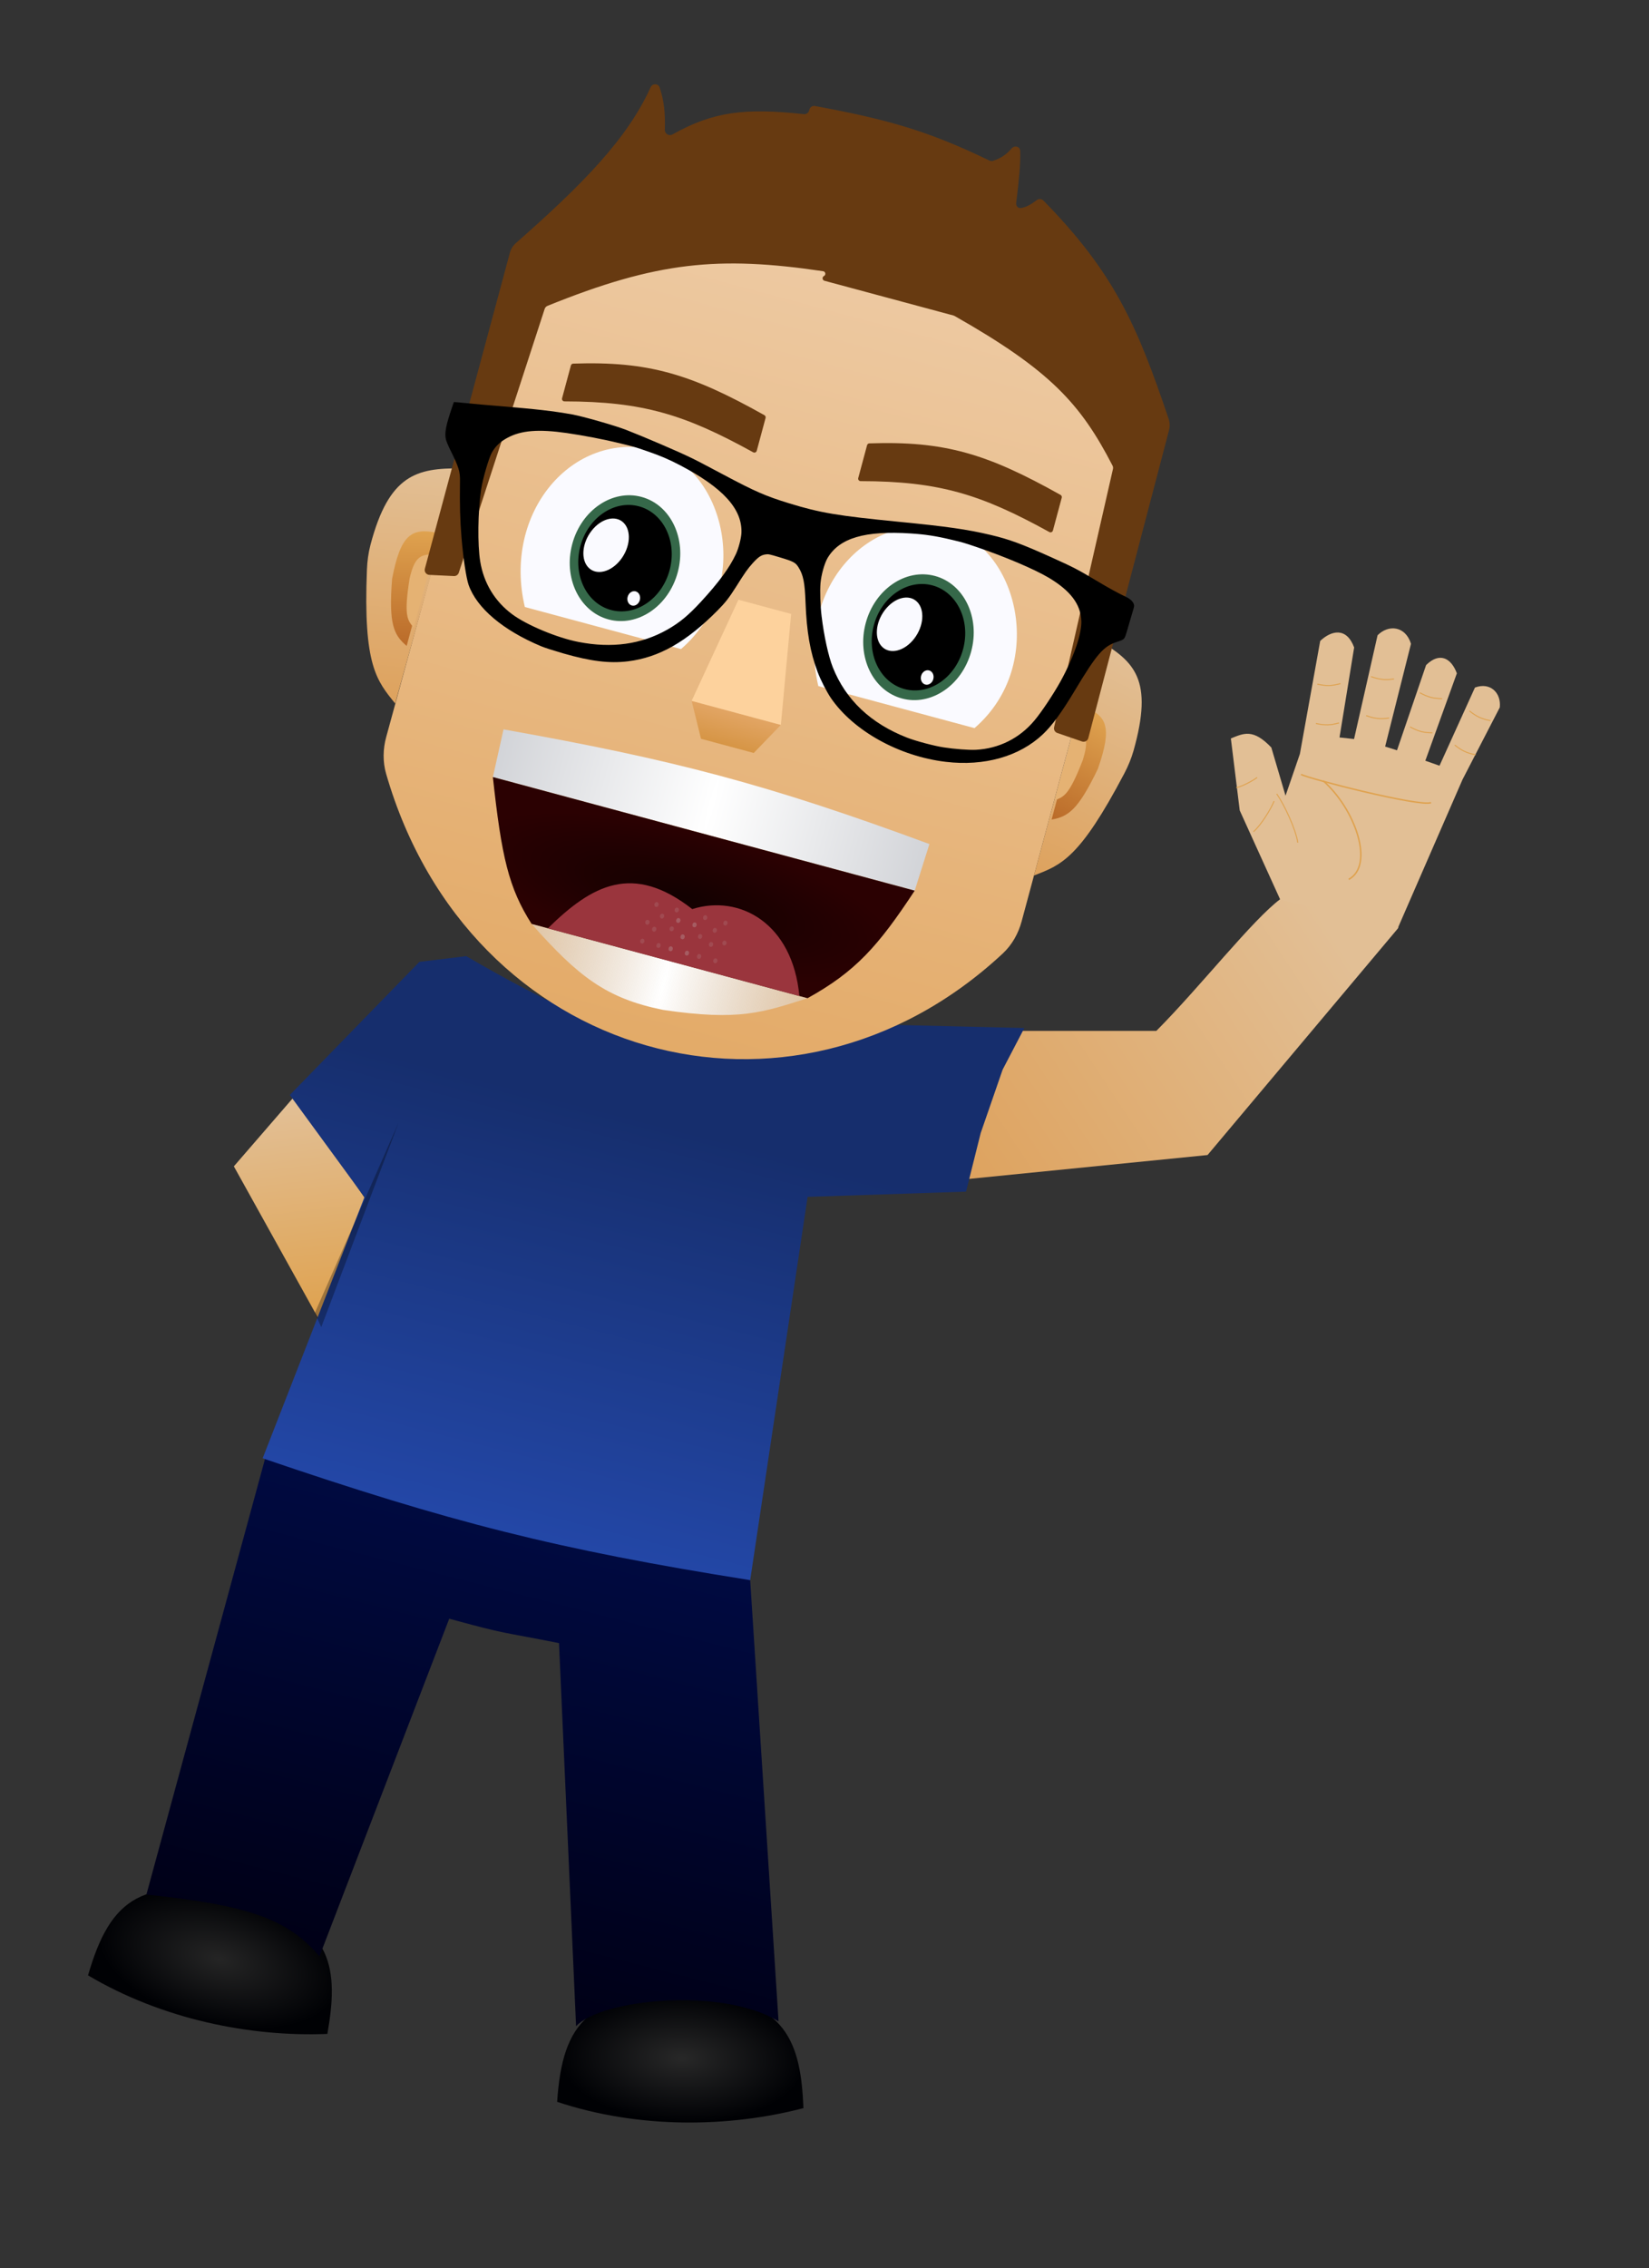 <svg width="304" height="418" viewBox="0 0 304 418" fill="none" xmlns="http://www.w3.org/2000/svg">
<rect x="0" y="0" width="304" height="418" fill="#333333" stroke="none"/>
<path d="M127.713 367.506C145.24 368.127 147.634 376.762 148.119 388.479C134.492 392.046 117.832 392.355 102.711 387.319C103.686 372.504 108.671 366.831 127.713 367.506Z" fill="url(#paint0_radial)"/>
<path d="M44.874 349.968C61.869 354.303 62.372 363.249 60.354 374.801C46.281 375.389 29.936 372.148 16.231 364.012C20.334 349.743 26.411 345.26 44.874 349.968Z" fill="url(#paint1_radial)"/>
<path d="M143.528 372.492L138.299 291.185L48.857 268.838L26.991 349.12C45.948 351.117 52.962 353.599 58.895 360.506L82.818 298.291C93.891 301.313 91.913 300.574 103.055 302.788L106.203 373.391C110.7 368.445 133.038 366.061 143.528 372.492Z" fill="url(#paint2_linear)"/>
<path d="M213.172 189.972L185.459 189.972L162.309 218.875L222.616 212.847L257.667 171.14C257.884 170.882 257.75 170.486 257.421 170.412L236.107 165.627C230.963 169.421 221.282 181.83 213.172 189.972Z" fill="url(#paint3_linear)"/>
<path d="M228.549 149.347L236.017 165.784L257.694 171.024L269.627 143.64L276.492 130.361C276.783 127.678 274.741 125.648 271.913 126.699L265.378 141.105L262.764 140.183L268.579 124.076C267.528 121.248 265.389 120.112 262.906 122.558L257.544 138.261L255.357 137.572L260.121 118.637C259.118 115.362 255.988 115.023 253.959 117.065L249.627 136.186L246.944 135.895L249.644 119.312C248.243 115.542 245.463 116.145 243.385 118.107L239.64 138.928L236.993 146.63L234.374 137.748C231.015 134.23 229.303 135.117 226.915 136.076L228.549 149.347Z" fill="url(#paint4_linear)"/>
<path d="M274.758 132.796C273.131 132.475 272.278 132.098 270.887 131" stroke="#DFA24F" stroke-width="0.18"/>
<path d="M272.059 139.092C270.432 138.771 269.58 138.394 268.189 137.296" stroke="#DFA24F" stroke-width="0.18"/>
<path d="M264.065 135.045C262.407 135.011 261.503 134.786 259.943 133.945" stroke="#DFA24F" stroke-width="0.18"/>
<path d="M265.864 128.749C264.206 128.715 263.302 128.49 261.742 127.649" stroke="#DFA24F" stroke-width="0.18"/>
<path d="M256.991 125.122C255.348 125.347 254.42 125.266 252.748 124.679" stroke="#DFA24F" stroke-width="0.18"/>
<path d="M256.092 132.318C254.449 132.542 253.52 132.462 251.848 131.874" stroke="#DFA24F" stroke-width="0.18"/>
<path d="M247.12 125.974C245.519 126.406 244.587 126.444 242.854 126.074" stroke="#DFA24F" stroke-width="0.18"/>
<path d="M246.856 133.22C245.255 133.652 244.324 133.69 242.591 133.32" stroke="#DFA24F" stroke-width="0.18"/>
<path d="M234.886 147.625C234.266 149.163 232.419 152.116 231.079 153.276" stroke="#DFA24F" stroke-width="0.18"/>
<path d="M235.369 146.29C236.74 148.248 238.879 152.781 239.257 155.284" stroke="#DFA24F" stroke-width="0.18"/>
<path d="M231.759 143.267C230.93 143.901 229.001 144.924 227.926 145.144" stroke="#DFA24F" stroke-width="0.18"/>
<path d="M263.819 147.904C261.803 148.755 240.927 143.415 239.854 142.696" stroke="#DFA24F" stroke-width="0.27"/>
<path d="M248.643 162.051C253.465 159.428 249.824 149.051 243.91 143.865" stroke="#DFA24F" stroke-width="0.27"/>
<path d="M43.113 214.931L54.299 202.004L67.516 221.154L59.336 244.129L43.113 214.931Z" fill="url(#paint5_linear)"/>
<path d="M188.843 189.442L160.706 188.764C131.496 197.017 117.498 194.522 85.943 176.195L77.321 177.245L53.428 201.782L67.191 220.607L48.421 268.727C82.983 280.512 102.646 285.529 138.299 291.185L148.885 220.557L178.095 219.592L180.794 208.799L184.841 197.106L188.843 189.442Z" fill="url(#paint6_linear)"/>
<path d="M58.037 241.942L59.224 244.565L73.473 206.894L58.037 241.942Z" fill="black" fill-opacity="0.3"/>
<path d="M71.2 135.808L92.575 57.743C93.363 54.866 95.065 52.302 97.531 50.624C138.877 22.49 193.114 34.219 209.838 81.843C210.669 84.209 210.682 86.786 210.031 89.207L188.341 169.794C187.736 172.041 186.565 174.122 184.862 175.708C145.844 212.052 86.463 195.554 71.182 142.589C70.545 140.382 70.593 138.024 71.2 135.808Z" fill="url(#paint7_linear)"/>
<path d="M129.234 136.139L127.506 129.154L143.957 133.582L138.955 138.756L129.234 136.139Z" fill="url(#paint8_linear)"/>
<path d="M127.506 129.154L136.131 110.518L145.851 113.135L143.957 133.582L127.506 129.154Z" fill="#FDD29D"/>
<path d="M84.907 86.309L72.846 129.634C69.464 125.434 66.932 122.669 67.646 104.948C67.707 103.424 67.909 101.89 68.296 100.414C71.712 87.396 76.87 86.254 84.907 86.309Z" fill="url(#paint9_linear)"/>
<path d="M80.582 98.185L74.972 119.029C72.578 117.006 71.636 115.036 72.286 106.664C73.825 98.612 75.793 97.179 80.582 98.185Z" fill="url(#paint10_linear)"/>
<path d="M79.904 102.194L76.281 115.656C75.067 114.288 74.44 113.394 75.51 106.6C76.325 103.159 77.202 102.031 79.904 102.194Z" fill="#E5B273"/>
<path d="M202.305 117.907L190.618 161.332C195.651 159.397 199.011 158.218 207.271 142.529C207.981 141.179 208.576 139.75 208.988 138.282C212.625 125.323 209.285 121.893 202.305 117.907Z" fill="url(#paint11_linear)"/>
<path d="M199.476 130.186L193.866 151.03C196.952 150.481 198.756 149.25 202.396 141.683C205.106 133.946 204.123 131.719 199.476 130.186Z" fill="url(#paint12_linear)"/>
<path d="M198.05 133.993L194.427 147.455C196.163 146.882 197.155 146.423 199.639 140.01C200.661 136.624 200.469 135.209 198.05 133.993Z" fill="#E5B273"/>
<path d="M93.998 46.574L78.325 104.805C78.176 105.359 78.577 105.909 79.15 105.937L83.682 106.157C84.087 106.176 84.455 105.922 84.581 105.537L100.414 56.918C100.496 56.666 100.689 56.461 100.935 56.362C121.116 48.185 132.533 47.137 151.746 49.979C152.198 50.046 152.304 50.65 151.9 50.864C151.519 51.065 151.582 51.63 151.998 51.742L175.771 58.14C175.845 58.16 175.917 58.19 175.983 58.227C193.636 68.243 199.237 74.442 205.102 85.808C205.199 85.995 205.227 86.214 205.18 86.42L194.328 134.018C194.226 134.466 194.478 134.919 194.913 135.069L199.471 136.636C199.966 136.806 200.501 136.52 200.634 136.014L215.52 79.265C215.698 78.587 215.673 77.867 215.449 77.203C209.622 59.92 205.41 50.271 192.349 36.951C192.026 36.621 191.502 36.591 191.135 36.87C189.973 37.753 189.148 38.186 188.212 38.337C187.685 38.423 187.274 37.938 187.338 37.408C187.86 33.119 188.162 30.253 188.078 27.799C188.05 26.985 187.036 26.734 186.501 27.349C185.489 28.513 184.524 29.157 183.066 29.637C182.852 29.708 182.616 29.686 182.413 29.588C171.148 24.142 163.785 22.041 150.252 19.534C149.791 19.449 149.339 19.731 149.217 20.183L149.166 20.373C149.05 20.803 148.635 21.082 148.192 21.035C137.323 19.867 131.508 20.546 123.966 24.777C123.334 25.131 122.545 24.652 122.567 23.929C122.667 20.642 122.392 18.49 121.603 16.11C121.347 15.34 120.276 15.342 119.942 16.082C115.675 25.55 107.451 33.933 95.103 44.8C94.57 45.269 94.183 45.888 93.998 46.574Z" fill="#673A11"/>
<path d="M140.92 76.507C127.371 68.911 119.552 66.54 105.671 67.008C105.474 67.014 105.301 67.149 105.25 67.34L103.619 73.399C103.542 73.685 103.763 73.967 104.06 73.967C118.524 73.986 126.249 76.395 138.851 83.347C139.107 83.488 139.432 83.355 139.508 83.072L141.138 77.017C141.191 76.819 141.1 76.607 140.92 76.507Z" fill="#673A11"/>
<path d="M195.52 91.202C181.971 83.607 174.152 81.236 160.271 81.703C160.074 81.71 159.901 81.845 159.85 82.035L158.219 88.095C158.142 88.381 158.363 88.662 158.66 88.662C173.124 88.682 180.849 91.091 193.451 98.043C193.707 98.184 194.032 98.05 194.108 97.768L195.738 91.713C195.791 91.514 195.7 91.303 195.52 91.202Z" fill="#673A11"/>
<path d="M125.548 119.608L96.759 111.859C92.625 94.447 105.525 79.29 120.597 82.881C133.409 85.934 139.126 107.894 125.548 119.608Z" fill="#FAFAFF"/>
<ellipse cx="115.221" cy="102.857" rx="10.067" ry="11.692" transform="rotate(15.064 115.221 102.857)" fill="#356849"/>
<ellipse cx="115.22" cy="102.857" rx="8.518" ry="9.894" transform="rotate(15.064 115.22 102.857)" fill="black"/>
<ellipse rx="3.776" ry="5.256" transform="matrix(0.715 0.699 -0.61 0.792 111.738 100.475)" fill="#FAFAFF"/>
<ellipse cx="116.833" cy="110.276" rx="1.162" ry="1.349" transform="rotate(15.064 116.833 110.276)" fill="#FAFAFF"/>
<path d="M179.651 134.175L150.862 126.427C146.727 109.014 159.628 93.858 174.7 97.449C187.511 100.501 193.228 122.461 179.651 134.175Z" fill="#FAFAFF"/>
<ellipse cx="169.323" cy="117.425" rx="10.067" ry="11.692" transform="rotate(15.064 169.323 117.425)" fill="#356849"/>
<ellipse cx="169.323" cy="117.424" rx="8.518" ry="9.894" transform="rotate(15.064 169.323 117.424)" fill="black"/>
<ellipse rx="3.776" ry="5.256" transform="matrix(0.715 0.699 -0.61 0.792 165.841 115.042)" fill="#FAFAFF"/>
<ellipse cx="170.935" cy="124.844" rx="1.162" ry="1.349" transform="rotate(15.064 170.935 124.844)" fill="#FAFAFF"/>
<g clip-path="url(#clip0)">
<path d="M182.683 98.59C178.32 97.555 174.571 97.019 165.627 96.146C154.381 95.041 151.196 94.509 145.486 92.752C141.079 91.395 139.252 90.596 133.273 87.416C129.281 85.295 128.586 84.932 127.248 84.287C124.769 83.086 118.677 80.481 115.437 79.219C113.317 78.399 107.455 76.726 105.437 76.363C101.967 75.748 98.983 75.403 92.273 74.848C90.009 74.67 87.159 74.417 85.938 74.286C84.714 74.165 83.696 74.071 83.68 74.088C83.655 74.102 83.338 75.045 82.96 76.194C82.199 78.555 81.992 79.743 82.166 80.797C82.215 81.142 82.555 81.988 82.978 82.847C84.62 86.152 84.836 86.877 84.8 88.798C84.742 92.996 84.815 95.898 85.085 99.114C85.391 102.831 85.952 106.515 86.386 107.773C87.884 112.05 92.722 116.146 99.781 119.096C100.466 119.381 101.99 119.867 103.829 120.402C108.921 121.862 112.329 122.288 115.782 121.863C121.494 121.156 126.555 118.285 132.328 112.452C133.735 111.026 134.381 110.201 135.68 108.156C137.332 105.521 137.84 104.804 138.754 103.79C139.761 102.674 140.323 102.283 141.113 102.171C141.681 102.091 141.782 102.11 143.793 102.716C146.306 103.469 146.664 103.669 147.217 104.555C148.088 105.961 148.369 107.345 148.503 110.991C148.704 116.427 149.354 120.169 150.738 123.848C151.291 125.321 152.414 127.515 153.201 128.662C157.354 134.704 165.781 139.375 174.364 140.389C181.471 141.229 187.902 139.408 192.235 135.334C193.943 133.718 195.708 131.318 198.115 127.302C202.236 120.434 203.45 119.048 206.03 118.251C206.709 118.043 207.069 117.87 207.22 117.679C207.44 117.402 207.498 117.237 208.278 114.519C208.516 113.703 208.799 112.729 208.924 112.338C209.09 111.767 209.114 111.572 209.013 111.297C208.825 110.805 208.331 110.341 207.588 109.997C206.042 109.259 204.449 108.39 202.022 106.937C198.66 104.924 197.879 104.526 193.814 102.692C188.342 100.225 186.076 99.395 182.683 98.59ZM119.203 83.11C121.734 83.985 123.273 84.635 125.292 85.692C133.306 89.87 136.893 93.826 136.685 98.247C136.635 99.225 136.158 101.05 135.673 102.093C134.487 104.629 132.522 107.312 129.186 110.93C126.882 113.418 125.308 114.721 123.043 116.015C118.227 118.743 112.809 119.504 106.63 118.293C102.73 117.543 97.041 115.162 94.397 113.176C91.198 110.784 89.175 107.432 88.528 103.455C88.019 100.362 88.095 94.27 88.692 90.239C88.962 88.355 90.113 84.4 90.665 83.419C91.342 82.228 92.174 81.425 93.504 80.702C96.044 79.307 99.257 79.046 104.491 79.801C107.562 80.246 111.423 80.985 114.242 81.677C116.873 82.315 117.041 82.363 119.203 83.11ZM180.11 100.829C185.18 102.549 190.632 104.861 193.264 106.416C197.332 108.827 199.238 111.334 199.352 114.43C199.437 116.813 197.939 121.157 195.542 125.507C194.276 127.807 192.033 131.188 190.728 132.739C187.986 136.039 184.165 137.948 179.907 138.171C178.671 138.238 175.965 138.038 173.966 137.723C172.217 137.46 168.84 136.562 167.23 135.934C160.521 133.32 155.903 128.947 153.532 122.975C152.727 120.937 151.909 117.221 151.461 113.516C151.232 111.624 151.144 108.92 151.263 107.482C151.397 105.921 152.002 103.771 152.583 102.798C154.783 99.127 159.46 97.756 167.912 98.305C170.551 98.475 172.544 98.777 175.208 99.414C177.505 99.954 177.653 99.997 180.11 100.829Z" fill="black"/>
</g>
<path d="M171.341 155.54C141.336 144.46 124.098 139.99 92.826 134.408L90.863 143.194L168.63 164.125L171.341 155.54Z" fill="url(#paint13_radial)"/>
<path d="M98.01 170.266C93.761 163.622 92.459 157.869 90.862 143.194L168.629 164.125C161.891 174.363 157.704 179.065 148.858 183.952L98.01 170.266Z" fill="url(#paint14_radial)"/>
<path d="M148.859 183.952L98.011 170.266C106.616 179.967 111.783 183.987 122.219 186.096C136.335 188.188 140.675 186.541 148.859 183.952Z" fill="url(#paint15_radial)"/>
<path d="M127.618 167.524C116.683 158.992 109.181 163.027 101.002 171.071L147.363 183.549C146.149 170.183 136.382 164.759 127.618 167.524Z" fill="#9A353D"/>
<ellipse cx="119.346" cy="169.955" rx="0.387" ry="0.45" transform="rotate(15.064 119.346 169.955)" fill="#C4C4C4" fill-opacity="0.15"/>
<ellipse cx="123.833" cy="171.162" rx="0.387" ry="0.45" transform="rotate(15.064 123.833 171.162)" fill="#C4C4C4" fill-opacity="0.15"/>
<ellipse cx="122.057" cy="168.821" rx="0.387" ry="0.45" transform="rotate(15.064 122.057 168.821)" fill="#C4C4C4" fill-opacity="0.15"/>
<ellipse cx="124.768" cy="167.688" rx="0.387" ry="0.45" transform="rotate(15.064 124.768 167.688)" fill="#C4C4C4" fill-opacity="0.15"/>
<ellipse cx="121.029" cy="166.682" rx="0.387" ry="0.45" transform="rotate(15.064 121.029 166.682)" fill="#C4C4C4" fill-opacity="0.15"/>
<ellipse cx="129.067" cy="172.571" rx="0.387" ry="0.45" transform="rotate(15.064 129.067 172.571)" fill="#C4C4C4" fill-opacity="0.15"/>
<ellipse cx="133.554" cy="173.779" rx="0.387" ry="0.45" transform="rotate(15.064 133.554 173.779)" fill="#C4C4C4" fill-opacity="0.15"/>
<ellipse cx="131.778" cy="171.438" rx="0.387" ry="0.45" transform="rotate(15.064 131.778 171.438)" fill="#C4C4C4" fill-opacity="0.15"/>
<ellipse cx="133.741" cy="170.103" rx="0.387" ry="0.45" transform="rotate(15.064 133.741 170.103)" fill="#C4C4C4" fill-opacity="0.15"/>
<ellipse cx="130.002" cy="169.097" rx="0.387" ry="0.45" transform="rotate(15.064 130.002 169.097)" fill="#C4C4C4" fill-opacity="0.15"/>
<ellipse cx="125.047" cy="169.626" rx="0.45" ry="0.387" transform="rotate(105.064 125.047 169.626)" fill="#C4C4C4" fill-opacity="0.15"/>
<ellipse cx="123.645" cy="174.837" rx="0.45" ry="0.387" transform="rotate(105.064 123.645 174.837)" fill="#C4C4C4" fill-opacity="0.15"/>
<ellipse cx="125.841" cy="172.634" rx="0.45" ry="0.387" transform="rotate(105.064 125.841 172.634)" fill="#C4C4C4" fill-opacity="0.15"/>
<ellipse cx="126.636" cy="175.642" rx="0.45" ry="0.387" transform="rotate(105.064 126.636 175.642)" fill="#C4C4C4" fill-opacity="0.15"/>
<ellipse cx="128.038" cy="170.431" rx="0.45" ry="0.387" transform="rotate(105.064 128.038 170.431)" fill="#C4C4C4" fill-opacity="0.15"/>
<ellipse cx="125.047" cy="169.626" rx="0.45" ry="0.387" transform="rotate(105.064 125.047 169.626)" fill="#C4C4C4" fill-opacity="0.15"/>
<ellipse cx="123.645" cy="174.837" rx="0.45" ry="0.387" transform="rotate(105.064 123.645 174.837)" fill="#C4C4C4" fill-opacity="0.15"/>
<ellipse cx="125.841" cy="172.634" rx="0.45" ry="0.387" transform="rotate(105.064 125.841 172.634)" fill="#C4C4C4" fill-opacity="0.15"/>
<ellipse cx="126.636" cy="175.642" rx="0.45" ry="0.387" transform="rotate(105.064 126.636 175.642)" fill="#C4C4C4" fill-opacity="0.15"/>
<ellipse cx="128.879" cy="176.246" rx="0.45" ry="0.387" transform="rotate(105.064 128.879 176.246)" fill="#C4C4C4" fill-opacity="0.15"/>
<ellipse cx="131.076" cy="174.043" rx="0.45" ry="0.387" transform="rotate(105.064 131.076 174.043)" fill="#C4C4C4" fill-opacity="0.15"/>
<ellipse cx="131.87" cy="177.051" rx="0.45" ry="0.387" transform="rotate(105.064 131.87 177.051)" fill="#C4C4C4" fill-opacity="0.15"/>
<ellipse cx="118.41" cy="173.429" rx="0.45" ry="0.387" transform="rotate(105.064 118.41 173.429)" fill="#C4C4C4" fill-opacity="0.15"/>
<ellipse cx="120.607" cy="171.225" rx="0.45" ry="0.387" transform="rotate(105.064 120.607 171.225)" fill="#C4C4C4" fill-opacity="0.15"/>
<ellipse cx="121.401" cy="174.234" rx="0.45" ry="0.387" transform="rotate(105.064 121.401 174.234)" fill="#C4C4C4" fill-opacity="0.15"/>
<ellipse cx="128.038" cy="170.431" rx="0.45" ry="0.387" transform="rotate(105.064 128.038 170.431)" fill="#C4C4C4" fill-opacity="0.15"/>
<defs>
<radialGradient id="paint0_radial" cx="0" cy="0" r="1" gradientUnits="userSpaceOnUse" gradientTransform="translate(125.72 379.286) rotate(92.03) scale(11.843 22.71)">
<stop stop-color="#282828"/>
<stop offset="1" stop-color="#000104"/>
</radialGradient>
<radialGradient id="paint1_radial" cx="0" cy="0" r="1" gradientUnits="userSpaceOnUse" gradientTransform="translate(40.423 361.055) rotate(104.307) scale(11.843 22.71)">
<stop stop-color="#252525"/>
<stop offset="1" stop-color="#000104"/>
</radialGradient>
<linearGradient id="paint2_linear" x1="94.287" y1="279.96" x2="72.839" y2="364.062" gradientUnits="userSpaceOnUse">
<stop stop-color="#000A41"/>
<stop offset="1" stop-color="#000016"/>
</linearGradient>
<linearGradient id="paint3_linear" x1="246.401" y1="173.027" x2="179.44" y2="217.211" gradientUnits="userSpaceOnUse">
<stop stop-color="#E2BF95"/>
<stop offset="1" stop-color="#DEA35F"/>
</linearGradient>
<linearGradient id="paint4_linear" x1="258.574" y1="119.22" x2="246.481" y2="173.183" gradientUnits="userSpaceOnUse">
<stop stop-color="#E2BF95"/>
<stop offset="1" stop-color="#E2BF95"/>
</linearGradient>
<linearGradient id="paint5_linear" x1="52.983" y1="203.525" x2="57.815" y2="242.813" gradientUnits="userSpaceOnUse">
<stop stop-color="#E2BF95"/>
<stop offset="1" stop-color="#DFA24F"/>
</linearGradient>
<linearGradient id="paint6_linear" x1="135.099" y1="183.626" x2="108.907" y2="286.327" gradientUnits="userSpaceOnUse">
<stop offset="0.245" stop-color="#162E6D"/>
<stop offset="1" stop-color="#2347A7"/>
</linearGradient>
<linearGradient id="paint7_linear" x1="160.204" y1="36.719" x2="117.659" y2="194.789" gradientUnits="userSpaceOnUse">
<stop stop-color="#EECCA7"/>
<stop offset="1" stop-color="#E3AA67"/>
</linearGradient>
<linearGradient id="paint8_linear" x1="135.731" y1="131.368" x2="134.095" y2="137.447" gradientUnits="userSpaceOnUse">
<stop stop-color="#E2A564"/>
<stop offset="1" stop-color="#D69545"/>
</linearGradient>
<linearGradient id="paint9_linear" x1="77.896" y1="85.82" x2="74" y2="128.219" gradientUnits="userSpaceOnUse">
<stop stop-color="#E2BF95"/>
<stop offset="1" stop-color="#DEA35F"/>
</linearGradient>
<linearGradient id="paint10_linear" x1="76.61" y1="98.047" x2="75.899" y2="118.536" gradientUnits="userSpaceOnUse">
<stop stop-color="#DFA24F"/>
<stop offset="1" stop-color="#BB6C2A"/>
</linearGradient>
<linearGradient id="paint11_linear" x1="208.006" y1="120.839" x2="190.094" y2="159.465" gradientUnits="userSpaceOnUse">
<stop stop-color="#E2BF95"/>
<stop offset="1" stop-color="#DEA35F"/>
</linearGradient>
<linearGradient id="paint12_linear" x1="202.981" y1="132.061" x2="193.312" y2="150.138" gradientUnits="userSpaceOnUse">
<stop stop-color="#DFA24F"/>
<stop offset="1" stop-color="#BB6C2A"/>
</linearGradient>
<radialGradient id="paint13_radial" cx="0" cy="0" r="1" gradientUnits="userSpaceOnUse" gradientTransform="translate(131.19 148.295) rotate(15.196) scale(68.919 680.488)">
<stop stop-color="white"/>
<stop offset="1" stop-color="#B3B6BD"/>
</radialGradient>
<radialGradient id="paint14_radial" cx="0" cy="0" r="1" gradientUnits="userSpaceOnUse" gradientTransform="translate(126.403 165.334) rotate(105.064) scale(12.142 40.461)">
<stop stop-color="#130101"/>
<stop offset="1" stop-color="#2B0102"/>
</radialGradient>
<radialGradient id="paint15_radial" cx="0" cy="0" r="1" gradientUnits="userSpaceOnUse" gradientTransform="translate(122.252 181.502) rotate(13.85) scale(44.924 350.675)">
<stop stop-color="white"/>
<stop offset="1" stop-color="#C4C4C4" stop-opacity="0.15"/>
</radialGradient>
<clipPath id="clip0">
<rect width="131.148" height="65.574" fill="white" transform="translate(87.844 59.261) rotate(16.221)"/>
</clipPath>
</defs>
</svg>
